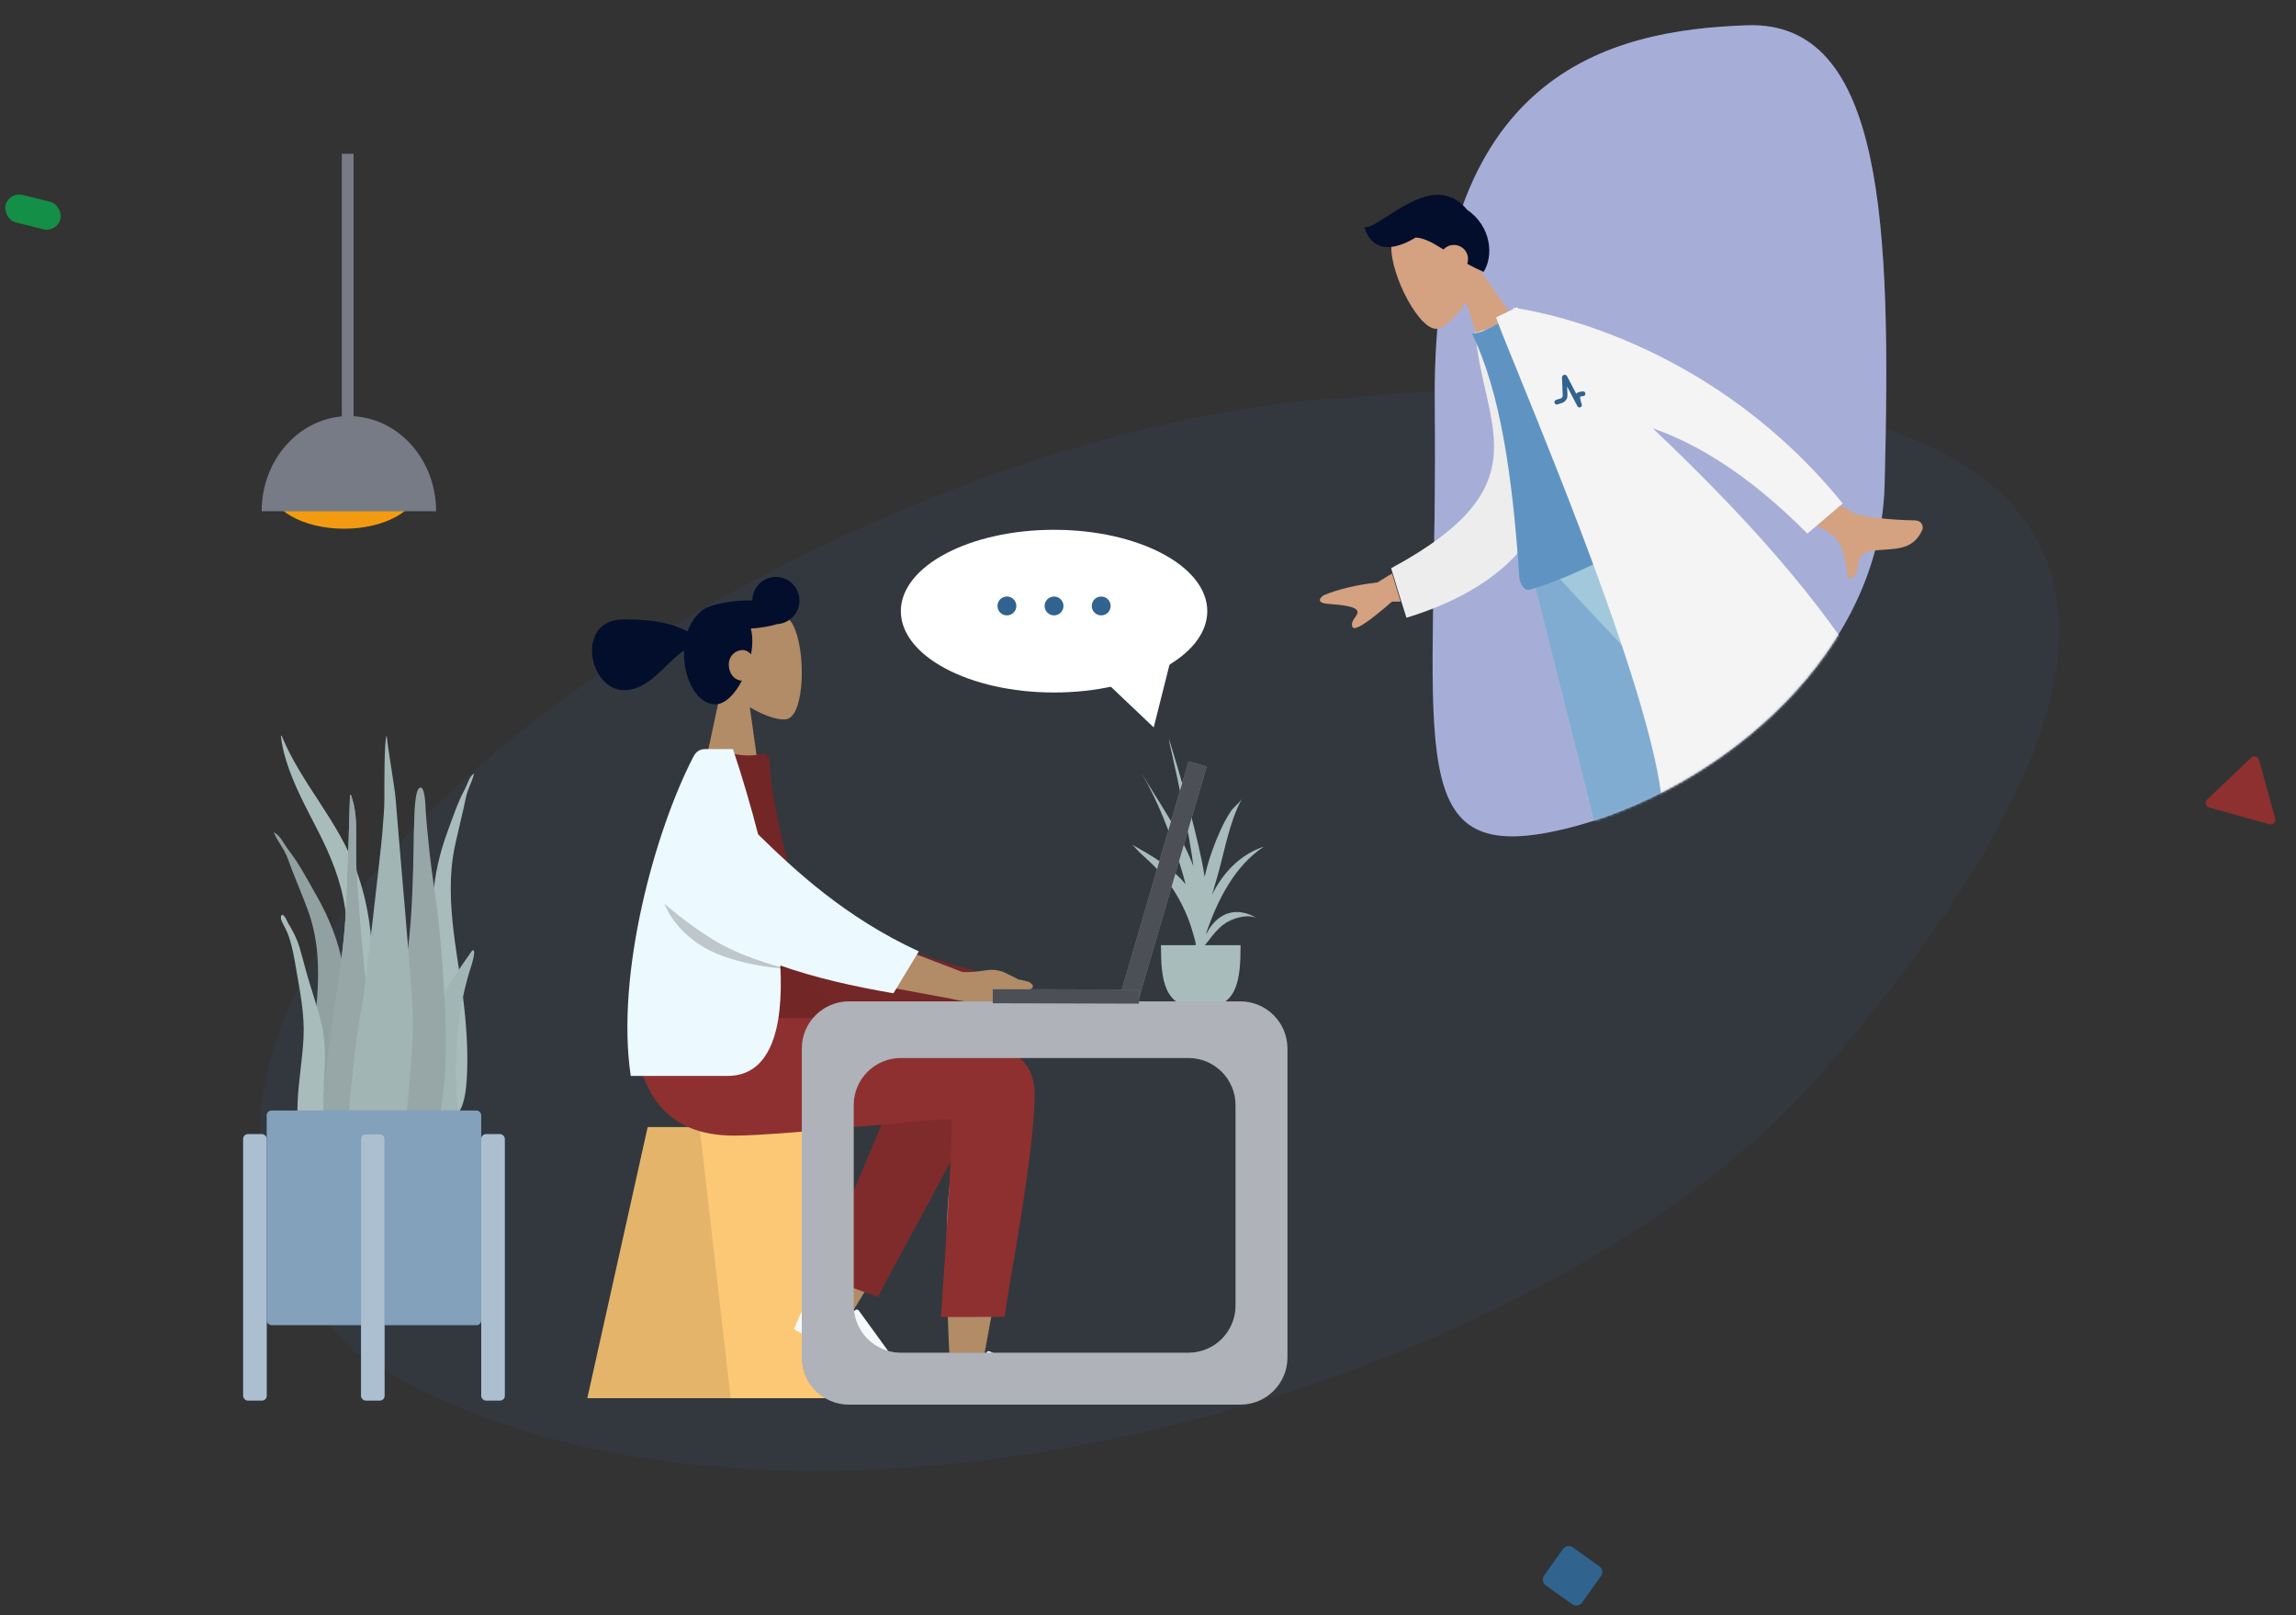 <svg width="974" height="685" viewBox="0 0 974 685" fill="none" xmlns="http://www.w3.org/2000/svg">
<rect x="0" y="0" width="974" height="685" fill="#333333" stroke="none"/>
<path fill-rule="evenodd" clip-rule="evenodd" d="M772.151 455.727C653.193 593.226 319.151 686.727 149.651 572.726C-7.849 409.227 340.386 186.278 562.65 169.226C659.65 161.784 1057.65 125.726 772.151 455.727Z" fill="#30638E" fill-opacity="0.12"/>
<path fill-rule="evenodd" clip-rule="evenodd" d="M274.757 477.984H346.383L355.769 592.984H249.147L274.757 477.984Z" fill="#FCC876"/>
<path fill-rule="evenodd" clip-rule="evenodd" d="M274.757 477.984H296.786L309.971 592.984H249.147L274.757 477.984Z" fill="black" fill-opacity="0.1"/>
<path d="M799.483 205.624C797.52 282.601 720.944 340.58 657.209 352.968C593.474 365.357 610.151 311.726 608.651 171.227C607.151 30.727 682.819 12.726 741.151 10.726C799.483 8.726 802.277 96.014 799.483 205.624Z" fill="#6270B9"/>
<path d="M799.483 205.624C797.52 282.601 720.944 340.58 657.209 352.968C593.474 365.357 610.151 311.726 608.651 171.227C607.151 30.727 682.819 12.726 741.151 10.726C799.483 8.726 802.277 96.014 799.483 205.624Z" fill="white" fill-opacity="0.43"/>
<path fill-rule="evenodd" clip-rule="evenodd" d="M584.289 247.012L590.52 243.226L594.148 255.128L590.52 255.128C580.133 264.186 574.546 267.774 573.758 265.893C573.094 264.306 573.987 263.047 574.809 261.887C575.45 260.984 576.048 260.141 575.833 259.25C575.344 257.216 569.379 256.531 563.69 256.123C558.001 255.715 560.014 253.457 561.555 252.424C567.81 249.846 575.387 248.042 584.289 247.012ZM786.54 217.609C780.786 214.319 780.648 214.226 780.648 214.226L770.648 222.726C770.648 222.726 773.817 224.592 777.234 226.898C781.672 229.895 782.885 237.78 783.707 243.127C783.835 243.954 783.953 244.721 784.072 245.399C787.528 244.796 787.835 242.5 788.158 240.079C788.524 237.345 788.91 234.451 793.88 233.659C795.801 233.354 797.726 233.225 799.607 233.099C806.104 232.663 812.073 232.264 815.479 224.73C816.018 223.536 815.583 220.704 812.002 220.677C803.081 220.608 789.353 219.217 786.54 217.609Z" fill="#D4A181"/>
<path fill-rule="evenodd" clip-rule="evenodd" d="M637.275 138.894L625.82 140.443C628.742 180.396 655.793 205.629 590.148 240.984L593.648 252.484L596.648 261.984C645.544 247.037 661.808 217.762 660.431 186.371C659.969 175.835 642.653 149.138 637.275 138.894Z" fill="#F4F4F4"/>
<path fill-rule="evenodd" clip-rule="evenodd" d="M637.275 138.894L625.82 140.443C628.742 180.396 655.793 205.629 590.148 240.984L593.648 252.484L596.648 261.984C645.544 247.037 661.808 217.762 660.431 186.371C659.969 175.835 642.653 149.138 637.275 138.894Z" fill="black" fill-opacity="0.03"/>
<path fill-rule="evenodd" clip-rule="evenodd" d="M621.942 128.04C617.845 134.339 612.985 138.783 609.978 139.397C602.4 140.945 589.771 116.622 590.244 104.374C590.718 92.125 615.429 74.835 626.16 93.411C629.998 100.055 629.99 107.63 628.05 114.691L641.648 134.226L633.648 138.226L626.148 141.226L621.942 128.04Z" fill="#D4A181"/>
<path fill-rule="evenodd" clip-rule="evenodd" d="M588.747 91.569C584.462 94.34 580.933 96.621 578.784 96.376C581.192 104.285 587.853 108.36 600.57 100.741C604.296 100.951 607.876 103.003 612.347 105.805C612.84 105.267 613.441 104.81 614.137 104.471C617.115 103.018 620.707 104.255 622.16 107.234C622.897 108.746 622.942 110.416 622.417 111.884C624.524 113.036 626.82 114.194 629.348 115.311C633.578 108.807 632.926 96.181 622.293 88.871C612.043 76.506 598.453 85.293 588.747 91.569Z" fill="#020E2C"/>
<mask id="mask0_353_347" style="mask-type:alpha" maskUnits="userSpaceOnUse" x="607" y="10" width="194" height="345">
<path d="M799.483 205.624C797.52 282.601 720.944 340.58 657.209 352.968C593.474 365.357 610.151 311.726 608.651 171.227C607.151 30.727 682.819 12.726 741.151 10.726C799.483 8.726 802.277 96.014 799.483 205.624Z" fill="#6270B9"/>
<path d="M799.483 205.624C797.52 282.601 720.944 340.58 657.209 352.968C593.474 365.357 610.151 311.726 608.651 171.227C607.151 30.727 682.819 12.726 741.151 10.726C799.483 8.726 802.277 96.014 799.483 205.624Z" fill="white" fill-opacity="0.43"/>
</mask>
<g mask="url(#mask0_353_347)">
<path fill-rule="evenodd" clip-rule="evenodd" d="M696.104 207.74L708.661 343.169L719.478 442.225L702.206 450.649L646.964 231.708L696.104 207.74Z" fill="#8FBFE8"/>
<path fill-rule="evenodd" clip-rule="evenodd" d="M696.104 207.74L708.661 343.169L719.478 442.225L702.206 450.649L646.964 231.708L696.104 207.74Z" fill="black" fill-opacity="0.1"/>
<path fill-rule="evenodd" clip-rule="evenodd" d="M706.785 202.531C726.391 241.538 751.816 294.529 754.104 296.441C756.391 298.353 849.374 318.965 849.374 318.965L847.854 338.445C847.854 338.445 743.302 325.947 735.903 321.097C728.504 316.246 677.404 263.327 648.468 230.974L706.785 202.531Z" fill="#A2C8DB"/>
<path fill-rule="evenodd" clip-rule="evenodd" d="M715.573 217.547C715.573 217.547 675.38 242.713 648.849 250.09C646.658 250.699 644.7 247.488 644.518 244.749C641.686 202.098 636.503 166.204 624.452 141.497C629.431 141.563 638.732 135.28 638.732 135.28C669.049 152.012 691.525 177.213 715.573 217.547Z" fill="#6CA1CF"/>
<path fill-rule="evenodd" clip-rule="evenodd" d="M715.573 217.547C715.573 217.547 675.38 242.713 648.849 250.09C646.658 250.699 644.7 247.488 644.518 244.749C641.686 202.098 636.503 166.204 624.452 141.497C629.431 141.563 638.732 135.28 638.732 135.28C669.049 152.012 691.525 177.213 715.573 217.547Z" fill="#30638E" fill-opacity="0.2"/>
<path fill-rule="evenodd" clip-rule="evenodd" d="M642.821 130.644C642.207 130.558 641.887 130.522 641.887 130.522L642.141 130.976L634.682 134.614C635.382 137.001 638.818 145.439 643.828 157.743C662.034 202.454 701.027 298.214 705.072 340.166L796.574 295.537C774.967 256.137 736.564 215.149 701.177 181.7C718.064 187.466 740.59 199.952 766.717 226.284L781.71 213.525C727.535 146.779 657.429 132.922 644.121 130.838C643.915 130.661 643.709 130.485 643.505 130.31L642.821 130.644Z" fill="#F4F4F4"/>
<path d="M660.428 170.545L662.233 169.976C663.282 169.645 663.986 168.689 663.942 167.656L663.613 160.073C663.607 159.929 663.813 159.872 663.879 160L670.051 171.805C670.051 171.805 668.852 168.457 669.498 167.547C669.797 167.125 671.544 166.994 671.544 166.994" stroke="#30638E" stroke-width="2" stroke-miterlimit="10" stroke-linecap="round" stroke-linejoin="round"/>
</g>
<g clip-path="url(#clip0_353_347)">
<path fill-rule="evenodd" clip-rule="evenodd" d="M146 224.227C163.545 224.227 177.768 216.097 177.768 206.069C177.768 196.041 163.545 187.911 146 187.911C128.455 187.911 114.232 196.041 114.232 206.069C114.232 216.097 128.455 224.227 146 224.227Z" fill="#F39B10"/>
<path fill-rule="evenodd" clip-rule="evenodd" d="M185 216.819C185 194.534 168.434 176.468 148 176.468C127.565 176.468 111 194.534 111 216.819" fill="#767B85"/>
<path d="M145 46.468L150 46.468L150 182.468L145 182.468L145 46.468Z" fill="#767B85"/>
</g>
<path fill-rule="evenodd" clip-rule="evenodd" d="M368.47 494.254C359.789 512.666 346.224 557.36 346.224 557.36L357.74 562.621C357.74 562.621 386.961 515.64 404.819 483.524C403.987 490.754 403.14 498.894 402.354 507.45C400.494 527.721 402.353 571.514 403.354 584.165C403.984 592.115 414.787 590.45 415.795 584.144C415.966 583.076 416.662 579.327 417.701 573.732C422.794 546.3 436.123 474.505 436.147 456.926C436.156 449.852 422.337 443.498 414.1 448.444C408.442 442.407 397.735 438.927 391.583 448.9C387.672 455.239 378.38 473.237 368.47 494.254Z" fill="#B28B67"/>
<path fill-rule="evenodd" clip-rule="evenodd" d="M347.047 540.813L386.574 447.175C396.044 431.942 422.593 450.275 419.364 459.109C412.032 479.167 374.747 544.102 372.562 550.078L347.047 540.813Z" fill="#8E3030"/>
<path fill-rule="evenodd" clip-rule="evenodd" d="M347.047 540.813L386.574 447.175C396.044 431.942 422.593 450.275 419.364 459.109C412.032 479.167 374.747 544.102 372.562 550.078L347.047 540.813Z" fill="black" fill-opacity="0.1"/>
<path fill-rule="evenodd" clip-rule="evenodd" d="M438.918 464.121C438.918 490.688 426.301 552.658 426.293 558.508L399.147 558.529C399.147 558.529 405.107 475.585 403.374 474.692C401.641 473.798 332.323 481.613 311.534 481.613C281.555 481.613 269.154 462.708 268.147 427.688H327.534C339.625 428.982 402.696 441.703 426.119 446.076C436.147 447.948 438.918 456.802 438.918 464.121Z" fill="#8E3030"/>
<path fill-rule="evenodd" clip-rule="evenodd" d="M347.811 551.873C347.118 550.929 345.777 550.706 344.88 551.459C343.246 552.834 340.895 554.952 340.046 556.422C338.694 558.765 336.88 563.709 336.88 563.709C339.597 565.278 385.725 591.91 385.725 591.91C385.725 591.91 391.263 586.715 387.451 583.845C383.638 580.975 381.159 579.004 381.159 579.004L364.299 555.775C363.968 555.319 363.326 555.226 362.88 555.57L359.377 558.268C359.377 558.268 354.556 557.847 352.182 556.476C350.736 555.642 348.971 553.456 347.811 551.873Z" fill="#F6F8F9"/>
<path fill-rule="evenodd" clip-rule="evenodd" d="M403.596 577.972C402.525 577.501 401.251 577.978 400.852 579.079C400.124 581.086 399.147 584.097 399.147 585.794C399.147 588.499 400.048 593.688 400.048 593.688C403.186 593.688 456.45 593.688 456.45 593.688C456.45 593.688 458.648 586.42 453.912 585.84C449.175 585.261 446.042 584.794 446.042 584.794L419.827 573.107C419.312 572.877 418.71 573.118 418.495 573.639L416.81 577.727C416.81 577.727 412.425 579.773 409.683 579.773C408.014 579.773 405.392 578.762 403.596 577.972Z" fill="#F6F8F9"/>
<path fill-rule="evenodd" clip-rule="evenodd" d="M318.083 299.932C324.558 303.835 330.921 305.721 333.908 304.951C341.397 303.02 342.085 275.622 336.291 264.821C330.496 254.02 300.706 249.312 299.204 270.713C298.683 278.14 301.802 284.769 306.409 290.177L298.147 328.687H322.147L318.083 299.932Z" fill="#B28B67"/>
<path fill-rule="evenodd" clip-rule="evenodd" d="M339.147 254.687C339.147 260.028 334.96 264.391 329.689 264.673C326.674 265.603 322.8 266.286 318.503 266.574C318.921 268.143 319.147 269.925 319.147 271.939C319.147 273.717 318.951 275.603 318.59 277.518C317.658 276.41 316.412 275.687 315.147 275.687C311.61 275.687 309.147 278.597 309.147 281.687C309.147 285.609 311.411 288.446 314.716 288.673C311.74 294.385 307.624 298.687 303.512 298.687C295.701 298.687 290.147 288.245 290.147 277.017C290.147 276.622 290.155 276.23 290.17 275.842C287.526 277.656 285.076 280.034 282.608 282.43L282.608 282.43C277.365 287.52 272.042 292.687 264.608 292.687C249.734 292.687 243.828 262.687 264.608 262.687C278.74 262.687 285.692 264.748 291.683 267.795C292.864 264.464 294.666 261.663 296.869 259.707C297.399 259.111 298.212 258.54 299.26 258.01C299.901 257.66 300.564 257.374 301.246 257.159C304.859 255.832 310.092 254.895 315.938 254.691C317.029 254.653 318.101 254.642 319.147 254.656C319.164 249.147 323.635 244.687 329.147 244.687C334.67 244.687 339.147 249.164 339.147 254.687Z" fill="#020E2C"/>
<path fill-rule="evenodd" clip-rule="evenodd" d="M375.922 400.212L413.041 413.935C422.001 413.795 429.749 414.595 436.287 416.334C437.949 417.158 440.24 419.133 434.653 420.28C429.066 421.427 423.241 422.885 423.022 424.966C422.802 427.046 426.749 428.327 425.946 431.28C425.411 433.249 419.403 430.42 407.923 422.795L373.948 418.911L375.922 400.212Z" fill="#B28B67"/>
<path fill-rule="evenodd" clip-rule="evenodd" d="M315.568 363.573C343.311 387.68 375.612 401.967 418.821 413.158L411.454 432.589C368.079 432.908 344.781 432.009 324.06 407.146C318.86 400.906 308.435 378.676 302.376 367.197L315.568 363.573Z" fill="#8E3030"/>
<path fill-rule="evenodd" clip-rule="evenodd" d="M315.568 363.573C343.311 387.68 375.612 401.967 418.821 413.158L411.454 432.589C368.079 432.908 344.781 432.009 324.06 407.146C318.86 400.906 308.435 378.676 302.376 367.197L315.568 363.573Z" fill="black" fill-opacity="0.18"/>
<path fill-rule="evenodd" clip-rule="evenodd" d="M276.146 431.687H353.146C353.146 431.687 326.984 351.895 326.417 322.159C326.397 321.148 324.531 319.367 323.705 319.6C314.646 322.159 304.318 317.687 304.318 317.687C286.064 347.046 279.751 383.192 276.146 431.687Z" fill="#8E3030"/>
<path fill-rule="evenodd" clip-rule="evenodd" d="M276.146 431.687H353.146C353.146 431.687 326.984 351.895 326.417 322.159C326.397 321.148 324.531 319.367 323.705 319.6C314.646 322.159 304.318 317.687 304.318 317.687C286.064 347.046 279.751 383.192 276.146 431.687Z" fill="black" fill-opacity="0.2"/>
<path fill-rule="evenodd" clip-rule="evenodd" d="M373.145 398.808L408.146 412.187C417.094 412.672 419.246 409.996 425.646 412.187C427.247 413.124 436.146 416.687 434.146 418.187C434.896 419.687 435.146 420.187 434.146 418.187C433.646 421.187 423.646 419.951 418.646 422.687C413.646 425.424 413.146 425.687 403.493 423.569L369.872 417.324L373.145 398.808Z" fill="#B28B67"/>
<path fill-rule="evenodd" clip-rule="evenodd" d="M308.624 456.293H267.568C261.047 412.471 278.185 351.711 294.073 321.064C294.679 319.894 295.971 317.687 299.014 317.687H310.944C314.991 329.873 318.593 342.051 321.597 353.848C337.155 369.04 358.516 389.101 389.769 403.477L379.011 421.252C362.013 418.33 345.612 414.631 331.025 409.466C332.51 437.407 326.38 456.293 308.624 456.293Z" fill="#ECF9FF"/>
<g clip-path="url(#clip1_353_347)">
<path d="M331.975 410.375C335.744 411.399 312.241 409.67 298.895 401.921C285.548 394.172 281.834 383.226 281.834 383.226C281.834 383.226 290.192 390.801 302.154 398.295C314.116 405.789 330.007 409.84 331.975 410.375Z" fill="black" fill-opacity="0.2"/>
</g>
<path fill-rule="evenodd" clip-rule="evenodd" d="M484.239 327.868C491.925 340.762 500.877 353.248 506.253 367.346C506.036 365.685 505.807 364.024 505.549 362.367C504.185 353.579 502.49 344.856 500.709 336.144C499.801 331.708 498.842 327.288 497.858 322.868C497.328 320.494 496.806 318.119 496.265 315.748C496.135 315.173 496.022 314.17 495.858 313.153C501.083 330.297 506.121 347.455 509.806 365.011C510.29 367.316 510.702 369.616 511.039 371.912C511.154 371.388 511.268 370.864 511.392 370.342C512.883 364.08 515.12 357.868 517.783 352.013C519.056 349.213 520.519 346.474 522.241 343.922C523.314 342.332 525.847 340.441 526.826 338.812C521.469 348.637 519.535 360.931 516.442 371.612C515.687 374.219 514.927 376.822 514.183 379.429C518.847 370.074 526.085 362.388 536.147 359.057C523.967 367.105 516.661 381.199 511.738 395.613C511.722 395.784 511.703 395.955 511.686 396.126C513.135 393.376 514.959 390.89 517.433 389.148C522.726 385.419 528.598 386.506 533.733 389.704C529.703 387.142 522.42 389.475 519.029 392.079C516.601 393.942 514.527 396.443 512.725 398.882C512.294 399.467 511.705 400.149 511.083 400.877C510.211 406.539 508.789 412.162 506.777 417.741C507.109 416.14 506.869 413.579 506.961 412.385C506.971 412.256 506.979 412.127 506.989 411.998C506.683 413.219 506.387 414.427 506.103 415.615C506.668 413.348 506.976 410.981 507.216 408.59C507.278 407.562 507.338 406.535 507.402 405.507C507.381 403.557 507.301 401.599 507.165 399.638C506.684 397.732 506.144 395.935 505.699 394.44C504.094 389.045 501.741 383.877 498.845 379.056C496.203 374.656 493.04 370.671 489.389 367.067C487.42 365.125 485.36 363.275 483.329 361.399C482.595 360.721 481.282 359.054 480.147 358.185C488.415 362.743 496.926 367.675 502.958 375.019C502.25 372.304 501.482 369.627 500.67 367.003C496.548 353.693 491.343 339.898 484.239 327.868Z" fill="#A8BCBC"/>
<path fill-rule="evenodd" clip-rule="evenodd" d="M492.5 400.859C492.5 415.64 493.67 427.623 509.382 427.623C525.094 427.623 526.264 415.64 526.264 400.859" fill="#A8BCBC"/>
<path fill-rule="evenodd" clip-rule="evenodd" d="M360.147 424.688C349.101 424.688 340.147 433.642 340.147 444.688V575.688C340.147 586.733 349.101 595.688 360.147 595.688H526.147C537.193 595.688 546.147 586.733 546.147 575.688V444.688C546.147 433.642 537.193 424.688 526.147 424.688H360.147ZM382.147 448.688C371.101 448.688 362.147 457.642 362.147 468.688V553.688C362.147 564.733 371.101 573.688 382.147 573.688H504.147C515.193 573.688 524.147 564.733 524.147 553.688V468.688C524.147 457.642 515.193 448.688 504.147 448.688H382.147Z" fill="#767B85"/>
<path fill-rule="evenodd" clip-rule="evenodd" d="M360.147 424.688C349.101 424.688 340.147 433.642 340.147 444.688V575.688C340.147 586.733 349.101 595.688 360.147 595.688H526.147C537.193 595.688 546.147 586.733 546.147 575.688V444.688C546.147 433.642 537.193 424.688 526.147 424.688H360.147ZM382.147 448.688C371.101 448.688 362.147 457.642 362.147 468.688V553.688C362.147 564.733 371.101 573.688 382.147 573.688H504.147C515.193 573.688 524.147 564.733 524.147 553.688V468.688C524.147 457.642 515.193 448.688 504.147 448.688H382.147Z" fill="white" fill-opacity="0.42"/>
<path d="M508.048 323.984L478.823 423.967" stroke="#BFC6D6" stroke-width="8"/>
<path d="M508.048 323.984L478.823 423.967" stroke="black" stroke-opacity="0.6" stroke-width="8"/>
<path d="M421.147 422.485L483.159 422.666" stroke="#BFC6D6" stroke-width="6"/>
<path d="M421.147 422.485L483.159 422.666" stroke="black" stroke-opacity="0.6" stroke-width="6"/>
<path d="M512.147 259.187C512.147 278.241 483.045 293.687 447.147 293.687C411.248 293.687 382.147 278.241 382.147 259.187C382.147 240.133 411.248 224.687 447.147 224.687C483.045 224.687 512.147 240.133 512.147 259.187Z" fill="white"/>
<path d="M497.826 275.11L489.425 308.496L464.925 285.247L497.826 275.11Z" fill="white"/>
<path d="M431.146 256.984C431.146 259.194 429.356 260.984 427.146 260.984C424.937 260.984 423.146 259.194 423.146 256.984C423.146 254.775 424.937 252.984 427.146 252.984C429.356 252.984 431.146 254.775 431.146 256.984Z" fill="#30638E"/>
<path d="M471.146 256.984C471.146 259.194 469.356 260.984 467.146 260.984C464.937 260.984 463.146 259.194 463.146 256.984C463.146 254.775 464.937 252.984 467.146 252.984C469.356 252.984 471.146 254.775 471.146 256.984Z" fill="#30638E"/>
<path d="M451.146 256.984C451.146 259.194 449.356 260.984 447.146 260.984C444.937 260.984 443.146 259.194 443.146 256.984C443.146 254.775 444.937 252.984 447.146 252.984C449.356 252.984 451.146 254.775 451.146 256.984Z" fill="#30638E"/>
<path fill-rule="evenodd" clip-rule="evenodd" d="M119.529 312.192C128.362 333.181 143.377 347.765 151.33 369.589C156.045 382.531 158.011 396.604 158.13 411.016C158.195 418.844 158.059 426.678 158.022 434.506C157.987 442.14 157.779 449.725 157.131 457.311C156.48 464.936 155.751 472.471 155.429 480.143C155.179 486.122 155.065 493.075 153.038 498.528C151.427 502.865 147.331 503.5 146.244 498.241C145.641 495.317 145.717 492.052 145.783 489.048C145.869 485.192 146.093 481.343 146.207 477.488C146.667 462.02 146.071 446.55 146.382 431.076C146.687 415.957 148.63 400.855 146.48 385.838C144.704 373.436 140.193 362.787 135.009 352.577C130.022 342.755 124.593 333.171 121.223 321.999C120.255 318.79 119.507 315.465 119.148 312.014C119.305 311.941 119.432 312.001 119.529 312.192Z" fill="#A8BCBC"/>
<path fill-rule="evenodd" clip-rule="evenodd" d="M117.121 353.601C118.87 354.864 119.848 356.712 121.03 358.535C122.5 360.801 124.228 362.847 125.698 365.115C128.763 369.844 131.456 374.863 134.249 379.783C139.553 389.122 143.58 399.075 145.575 409.879C147.642 421.076 148.2 432.633 149.067 443.996C149.987 456.04 150.913 468.172 151.035 480.263C151.089 485.68 151.382 491.43 150.732 496.809C150.327 500.157 148.816 503.011 145.409 502.984C138.173 502.926 134.775 494.911 133.356 488.338C131.267 478.658 130.85 468.377 131.18 458.478C131.58 446.542 133.652 434.786 134.548 422.896C135.498 410.309 134.961 397.944 130.634 386.093C128.448 380.104 125.91 374.258 123.632 368.309C122.662 365.776 121.867 363.174 120.557 360.815C119.099 358.192 117.289 355.81 116.148 352.984C116.472 353.19 116.797 353.396 117.121 353.601Z" fill="#97A7A7"/>
<path fill-rule="evenodd" clip-rule="evenodd" d="M117.121 353.601C118.87 354.864 119.848 356.712 121.03 358.535C122.5 360.801 124.228 362.847 125.698 365.115C128.763 369.844 131.456 374.863 134.249 379.783C139.553 389.122 143.58 399.075 145.575 409.879C147.642 421.076 148.2 432.633 149.067 443.996C149.987 456.04 150.913 468.172 151.035 480.263C151.089 485.68 151.382 491.43 150.732 496.809C150.327 500.157 148.816 503.011 145.409 502.984C138.173 502.926 134.775 494.911 133.356 488.338C131.267 478.658 130.85 468.377 131.18 458.478C131.58 446.542 133.652 434.786 134.548 422.896C135.498 410.309 134.961 397.944 130.634 386.093C128.448 380.104 125.91 374.258 123.632 368.309C122.662 365.776 121.867 363.174 120.557 360.815C119.099 358.192 117.289 355.81 116.148 352.984C116.472 353.19 116.797 353.396 117.121 353.601Z" fill="black" fill-opacity="0.04"/>
<path fill-rule="evenodd" clip-rule="evenodd" d="M200.482 328.502C200.704 328.329 200.926 328.157 201.148 327.984C200.509 330.677 199.354 332.864 198.472 335.325C197.679 337.538 197.277 340.042 196.742 342.461C195.488 348.142 194.038 353.695 192.853 359.424C190.508 370.761 190.951 382.974 192.49 395.552C193.942 407.434 196.24 419.297 197.335 431.176C198.243 441.027 198.633 451.186 197.767 460.585C197.179 466.969 195.25 474.59 189.996 473.946C187.522 473.643 186.232 470.665 185.712 467.304C184.877 461.906 184.702 456.23 184.377 450.862C183.65 438.88 183.505 426.935 183.362 415.077C183.226 403.888 182.852 392.478 183.6 381.571C184.321 371.047 186.576 361.564 189.801 352.814C191.499 348.204 193.117 343.486 195.026 339.093C195.941 336.985 197.059 335.123 197.974 333.017C198.71 331.323 199.296 329.585 200.482 328.502Z" fill="#A8BCBC"/>
<path fill-rule="evenodd" clip-rule="evenodd" d="M119.357 388.286C120.313 386.679 122.42 391.978 122.74 392.644C122.605 392.312 122.469 391.981 122.331 391.651C124.231 394.809 125.968 398.097 127.049 401.718C128.118 405.303 129.036 408.961 130.039 412.571C131.921 419.345 134.349 425.927 136.055 432.762C137.716 439.422 138.135 445.97 137.733 452.859C137.315 460.02 137.059 467.29 137.547 474.446C137.78 477.864 138.89 481.048 139.652 484.338C140.414 487.632 141.014 490.97 141.915 494.223C142.122 493.799 142.148 495.216 142.148 495.323C142.142 496.136 142.029 496.818 141.767 497.588C141.095 499.57 139.838 501.253 137.926 501.8C134.469 502.787 131.26 499.643 130.145 496.323C128.546 491.559 127.665 486.295 126.903 481.288C126.204 476.697 126.039 472.078 126.247 467.424C126.656 458.245 128.317 449.186 128.766 440.01C129.255 430.02 127.276 420.633 125.619 410.909C124.82 406.223 124.057 401.582 122.504 397.118C121.875 395.31 121.055 393.715 120.195 392.046C119.706 391.096 118.717 389.402 119.357 388.286Z" fill="#A8BCBC"/>
<path fill-rule="evenodd" clip-rule="evenodd" d="M147.4 372.681C147.003 384.126 146.32 395.484 144.794 406.808C143.237 418.364 141.448 429.881 139.95 441.448C138.491 452.707 136.962 464.153 137.166 475.569C137.316 483.978 135.922 498.203 145.261 502.353C154.72 506.556 156.749 488.608 157.37 482.683C158.56 471.317 158.175 459.831 157.597 448.403C157.004 436.674 156.014 425.004 154.787 413.318C153.425 400.337 152.355 387.298 151.497 374.28C151.073 367.841 150.968 361.413 151.085 354.972C151.196 348.895 150.965 342.754 148.804 336.984C148.691 337.066 148.579 337.148 148.465 337.23" fill="#97A7A7"/>
<path fill-rule="evenodd" clip-rule="evenodd" d="M147.4 372.681C147.003 384.126 146.32 395.484 144.794 406.808C143.237 418.364 141.448 429.881 139.95 441.448C138.491 452.707 136.962 464.153 137.166 475.569C137.316 483.978 135.922 498.203 145.261 502.353C154.72 506.556 156.749 488.608 157.37 482.683C158.56 471.317 158.175 459.831 157.597 448.403C157.004 436.674 156.014 425.004 154.787 413.318C153.425 400.337 152.355 387.298 151.497 374.28C151.073 367.841 150.968 361.413 151.085 354.972C151.196 348.895 150.965 342.754 148.804 336.984C148.691 337.066 148.579 337.148 148.465 337.23" fill="#97A7A7"/>
<path fill-rule="evenodd" clip-rule="evenodd" d="M196.23 408.939C194.529 411.417 192.815 413.871 191.208 416.496C188.334 421.193 185.735 426.416 184.953 433.131C183.316 447.184 184.629 462.363 184.946 476.847C185.011 479.807 184.636 482.677 185.803 485.494C186.861 488.048 188.838 489.995 190.723 489.984C194.759 489.961 194.143 480.079 194.149 475.73C194.162 468.107 193.307 460.406 193.38 452.79C193.454 445.245 193.913 437.678 195.007 430.512C196.114 423.259 197.736 416.294 199.877 409.794C200.174 408.892 202.306 401.922 200.292 403.123" fill="#A8BCBC"/>
<path fill-rule="evenodd" clip-rule="evenodd" d="M196.23 408.939C194.529 411.417 192.815 413.871 191.208 416.496C188.334 421.193 185.735 426.416 184.953 433.131C183.316 447.184 184.629 462.363 184.946 476.847C185.011 479.807 184.636 482.677 185.803 485.494C186.861 488.048 188.838 489.995 190.723 489.984C194.759 489.961 194.143 480.079 194.149 475.73C194.162 468.107 193.307 460.406 193.38 452.79C193.454 445.245 193.913 437.678 195.007 430.512C196.114 423.259 197.736 416.294 199.877 409.794C200.174 408.892 202.306 401.922 200.292 403.123" fill="black" fill-opacity="0.04"/>
<path fill-rule="evenodd" clip-rule="evenodd" d="M178.41 333.984C175.757 333.984 175.773 347.21 175.693 348.909C175.405 355.04 175.473 361.172 175.29 367.304C174.891 380.685 174.401 394.184 172.391 407.41C171.309 414.531 170.054 421.62 168.705 428.686C167.351 435.773 165.535 442.851 164.644 450.028C163.789 456.927 164.272 463.961 164.39 470.894C164.507 477.869 164.718 484.858 165.631 491.772C165.857 493.478 166.121 495.179 166.404 496.875C166.64 498.289 166.503 500.042 166.901 501.385C167.541 503.536 170.281 504.241 172.126 503.904C177.118 502.993 180.307 496.724 182.013 492.144C184.191 486.295 185.346 479.952 186.487 473.788C187.779 466.805 188.536 459.716 188.891 452.607C189.613 438.159 188.687 423.696 187.652 409.294C187.076 401.285 186.411 393.311 185.394 385.351C184.38 377.425 183.08 369.535 182.234 361.585C181.619 355.809 181.013 350.024 180.614 344.225C180.519 342.843 180.439 333.984 178.41 333.984Z" fill="#97A7A7"/>
<path fill-rule="evenodd" clip-rule="evenodd" d="M175.088 430.123C174.656 416.237 169.074 355.243 167.804 338.451C167.487 334.248 164.429 316.749 164.033 311.984C162.957 313.331 163.049 334.294 163.061 339.11C163.073 343.875 162.483 348.561 162.179 353.3C161.869 358.135 154.72 420.585 153.792 425.231C151.947 434.475 150.712 443.961 149.759 453.412C148.831 462.624 147.388 472.342 148.63 481.602C148.915 483.734 149.367 485.832 150.102 487.79C150.897 489.906 151.442 491.863 152.079 494.077C153.106 497.644 154.963 500.774 157.816 502.246C163.665 505.265 166.806 498.431 168.398 492.481C170.941 482.979 172.573 473.322 173.338 463.343C174.185 452.302 175.435 441.239 175.088 430.123Z" fill="#A8BCBC"/>
<path fill-rule="evenodd" clip-rule="evenodd" d="M175.088 430.123C174.656 416.237 169.074 355.243 167.804 338.451C167.487 334.248 164.429 316.749 164.033 311.984C162.957 313.331 163.049 334.294 163.061 339.11C163.073 343.875 162.483 348.561 162.179 353.3C161.869 358.135 154.72 420.585 153.792 425.231C151.947 434.475 150.712 443.961 149.759 453.412C148.831 462.624 147.388 472.342 148.63 481.602C148.915 483.734 149.367 485.832 150.102 487.79C150.897 489.906 151.442 491.863 152.079 494.077C153.106 497.644 154.963 500.774 157.816 502.246C163.665 505.265 166.806 498.431 168.398 492.481C170.941 482.979 172.573 473.322 173.338 463.343C174.185 452.302 175.435 441.239 175.088 430.123Z" fill="black" fill-opacity="0.04"/>
<rect x="113.148" y="470.984" width="91" height="91" rx="2" fill="#30638E"/>
<rect x="113.148" y="470.984" width="91" height="91" rx="2" fill="white" fill-opacity="0.4"/>
<rect x="103.148" y="480.984" width="10" height="113" rx="2" fill="#30638E"/>
<rect x="103.148" y="480.984" width="10" height="113" rx="2" fill="white" fill-opacity="0.59"/>
<rect x="153.148" y="480.984" width="10" height="113" rx="2" fill="#30638E"/>
<rect x="153.148" y="480.984" width="10" height="113" rx="2" fill="white" fill-opacity="0.59"/>
<rect x="204.148" y="480.984" width="10" height="113" rx="2" fill="#30638E"/>
<rect x="204.148" y="480.984" width="10" height="113" rx="2" fill="white" fill-opacity="0.59"/>
<path d="M663.039 656.932C664.001 655.583 665.874 655.27 667.223 656.232L678.457 664.245C679.806 665.207 680.12 667.081 679.157 668.43L671.144 679.664C670.182 681.012 668.309 681.326 666.96 680.364L655.726 672.351C654.377 671.389 654.064 669.515 655.026 668.166L663.039 656.932Z" fill="#30638E"/>
<path d="M954.99 321.326C956.085 320.286 957.893 320.787 958.295 322.242L965.171 347.096C965.586 348.595 964.207 349.972 962.709 349.557L937.139 342.466C935.641 342.05 935.169 340.159 936.296 339.089L954.99 321.326Z" fill="#8E3030"/>
<rect x="3.806" y="81.226" width="24" height="12" rx="6" transform="rotate(14 3.806 81.226)" fill="#148F47"/>
<defs>
<clipPath id="clip0_353_347">
<rect width="74" height="159" fill="white" transform="translate(111 65.226)"/>
</clipPath>
<clipPath id="clip1_353_347">
<rect width="52" height="28" fill="white" transform="translate(281.151 383.226)"/>
</clipPath>
</defs>
</svg>
